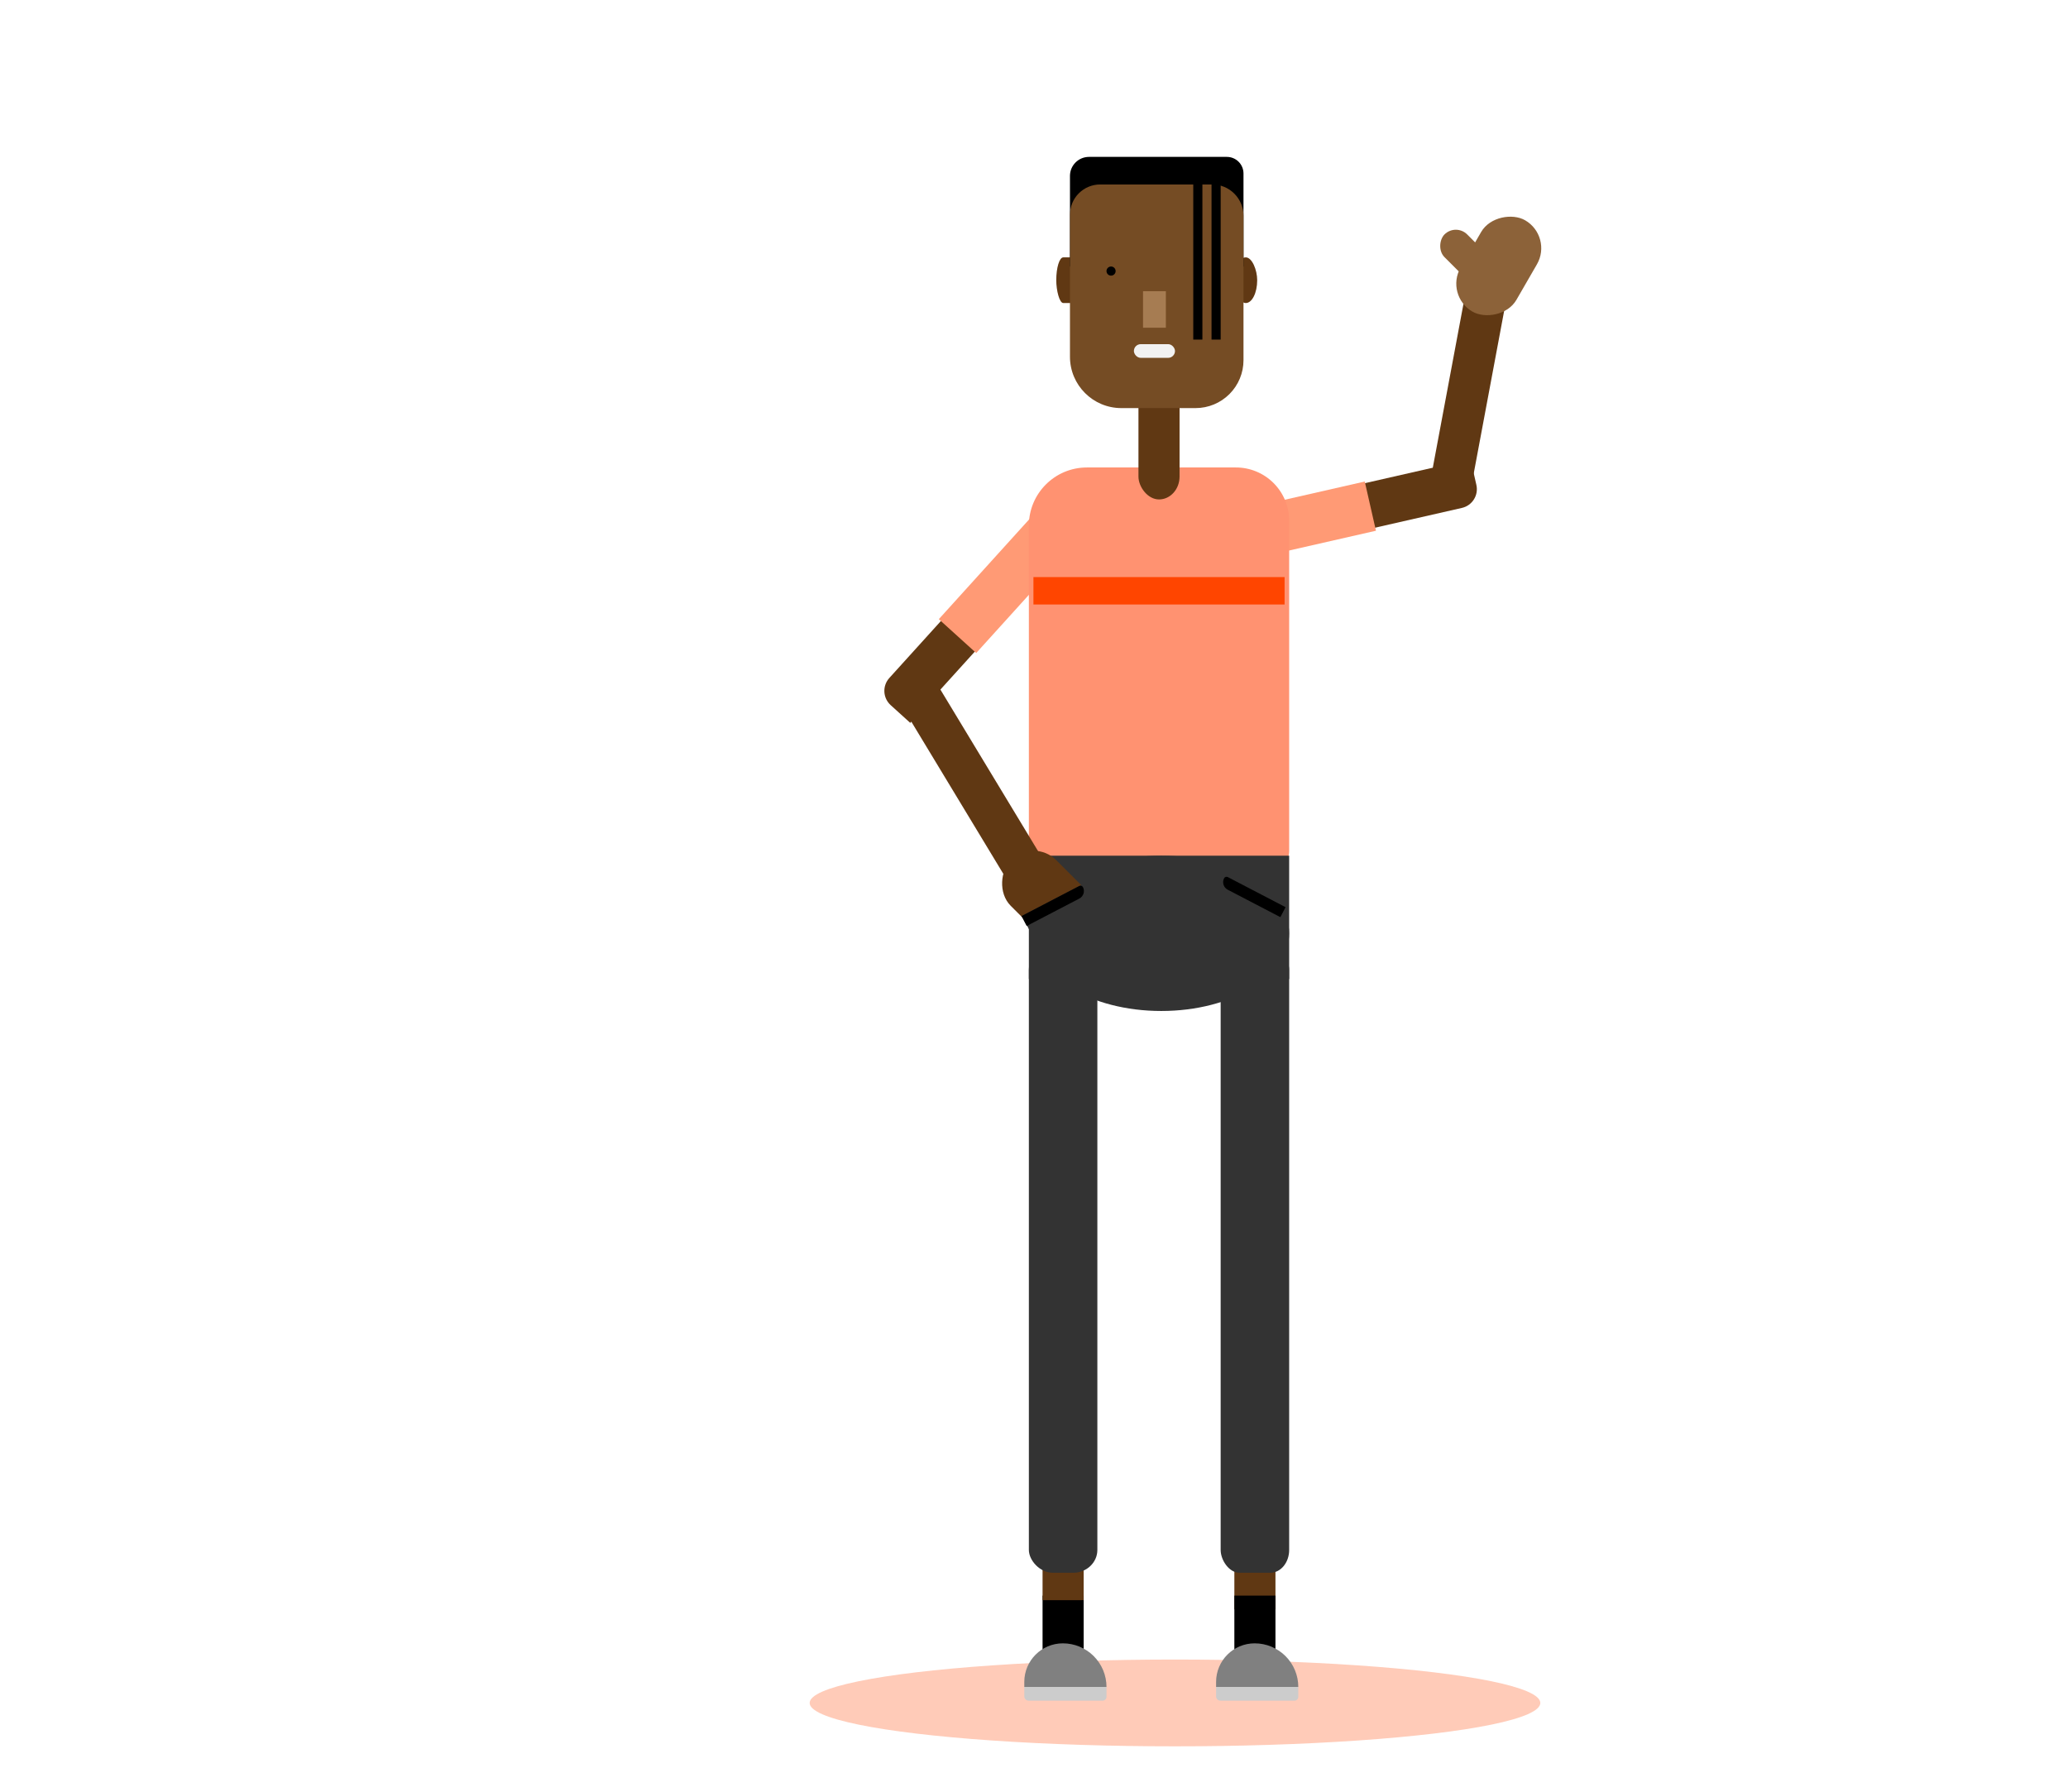 <svg id="ebuizcrlrymh1" xmlns="http://www.w3.org/2000/svg" xmlns:xlink="http://www.w3.org/1999/xlink" viewBox="0 0 452.85 392.35" shape-rendering="geometricPrecision" text-rendering="geometricPrecision"><style><![CDATA[#ebuizcrlrymh36_tr {animation: ebuizcrlrymh36_tr__tr 1000ms linear infinite normal backwards}@keyframes ebuizcrlrymh36_tr__tr { 0% {transform: translate(318.24px,107.518px) rotate(0deg);animation-timing-function: cubic-bezier(0.42,0,0.58,1)} 50% {transform: translate(318.24px,107.518px) rotate(20deg)} 100% {transform: translate(318.24px,107.518px) rotate(0deg)} }]]></style><g id="ebuizcrlrymh2"><g id="ebuizcrlrymh3"><ellipse id="ebuizcrlrymh4" rx="80" ry="9.5" transform="matrix(1 0 0 1 257.3 372.85)" opacity="0.28" fill="rgb(255,69,0)" stroke="none" stroke-width="1"/><path id="ebuizcrlrymh5" d="M301.2,91.94L311.2,91.94L311.2,126.48L305.41,126.48C303.085,126.48,301.2,124.595,301.2,122.27L301.2,91.94Z" transform="matrix(-0.222 -0.975 0.975 -0.222 267.78 432.02)" fill="rgb(96,56,19)" stroke="none" stroke-width="1"/><rect id="ebuizcrlrymh6" width="11.05" height="32.1" rx="0" ry="0" transform="matrix(0.222 0.975 -0.975 0.222 298.853 105.427)" fill="rgb(255,154,117)" stroke="none" stroke-width="1"/><path id="ebuizcrlrymh7" d="M202.2,124.94L212.2,124.94L212.2,159.48L206.41,159.48C205.293,159.48,204.223,159.036,203.433,158.247C202.644,157.457,202.2,156.387,202.2,155.27L202.2,124.94Z" transform="matrix(0.741 0.671 -0.671 0.741 149.1 -102.29)" fill="rgb(96,56,19)" stroke="none" stroke-width="1"/><rect id="ebuizcrlrymh8" width="11.05" height="32.1" rx="0" ry="0" transform="matrix(0.741 0.671 -0.671 0.741 227.12 111.776)" fill="rgb(255,154,117)" stroke="none" stroke-width="1"/><rect id="ebuizcrlrymh9" width="9" height="28" rx="0" ry="0" transform="matrix(1 0 0 1 270.3 324.35)" fill="rgb(96,56,19)" stroke="none" stroke-width="1"/><rect id="ebuizcrlrymh10" width="9" height="15" rx="0" ry="0" transform="matrix(1 0 0 1 228.3 349.35)" fill="rgb(0,0,0)" stroke="none" stroke-width="1"/><rect id="ebuizcrlrymh11" width="9" height="28" rx="0" ry="0" transform="matrix(1 0 0 1 228.3 322.35)" fill="rgb(96,56,19)" stroke="none" stroke-width="1"/><path id="ebuizcrlrymh12" d="M238,102.35L270.64,102.35C273.732,102.347,276.697,103.574,278.884,105.759C281.071,107.944,282.3,110.908,282.3,114L282.3,186.35C282.3,188.559,280.509,190.35,278.3,190.35L229.3,190.35C227.091,190.35,225.3,188.559,225.3,186.35L225.3,115.06C225.3,108.044,230.984,102.356,238,102.35Z" fill="rgb(255,146,113)" stroke="none" stroke-width="1"/><rect id="ebuizcrlrymh13" width="9" height="26" rx="4.5" ry="5" transform="matrix(1 0 0 1 249.3 83.35)" fill="rgb(96,56,19)" stroke="none" stroke-width="1"/><rect id="ebuizcrlrymh14" width="5" height="10" rx="5" ry="5" transform="matrix(1 0 0 1 270.3 56.35)" fill="rgb(96,56,19)" stroke="none" stroke-width="1"/><rect id="ebuizcrlrymh15" width="5" height="10" rx="1.54" ry="5" transform="matrix(1 0 0 1 231.3 56.35)" fill="rgb(96,56,19)" stroke="none" stroke-width="1"/><path id="ebuizcrlrymh16" d="M238.47,34.35L268.66,34.35C269.627,34.35,270.554,34.735,271.237,35.42C271.92,36.104,272.303,37.033,272.3,38L272.3,58.35L234.3,58.35L234.3,38.52C234.3,36.217,236.167,34.35,238.47,34.35Z" fill="rgb(0,0,0)" stroke="none" stroke-width="1"/><path id="ebuizcrlrymh17" d="M261.81,89.35L245.55,89.35C239.337,89.35,234.3,84.313,234.3,78.1L234.3,47C234.3,45.247,234.996,43.566,236.236,42.326C237.476,41.086,239.157,40.39,240.91,40.39L265.45,40.39C267.267,40.39,269.009,41.112,270.294,42.396C271.578,43.681,272.3,45.423,272.3,47.24L272.3,78.86C272.3,81.642,271.195,84.31,269.228,86.278C267.26,88.245,264.592,89.35,261.81,89.35Z" fill="rgb(117,76,36)" stroke="none" stroke-width="1"/><rect id="ebuizcrlrymh18" width="2" height="35" rx="1" ry="0" transform="matrix(1 0 0 1 265.3 39.35)" fill="rgb(0,0,0)" stroke="none" stroke-width="1"/><rect id="ebuizcrlrymh19" width="2" height="35" rx="1" ry="0" transform="matrix(1 0 0 1 261.3 39.35)" fill="rgb(0,0,0)" stroke="none" stroke-width="1"/><circle id="ebuizcrlrymh20" r="1" transform="matrix(1 0 0 1 243.3 59.35)" fill="rgb(0,0,0)" stroke="none" stroke-width="1"/><rect id="ebuizcrlrymh21" width="5" height="8" rx="5" ry="0" transform="matrix(1 0 0 1 250.3 63.755)" fill="rgb(166,124,82)" stroke="none" stroke-width="1"/><rect id="ebuizcrlrymh22" width="9" height="3" rx="1.5" ry="5" transform="matrix(1 0 0 1 248.3 75.35)" fill="rgb(242,242,242)" stroke="none" stroke-width="1"/><rect id="ebuizcrlrymh23" width="55" height="6" rx="0" ry="0" transform="matrix(1 0 0 1 226.3 126.35)" fill="rgb(255,69,0)" stroke="none" stroke-width="1"/><rect id="ebuizcrlrymh24" width="57" height="27" rx="0.73" ry="0" transform="matrix(1 0 0 1 225.3 187.35)" fill="rgb(51,51,51)" stroke="none" stroke-width="1"/><ellipse id="ebuizcrlrymh25" rx="28" ry="17" transform="matrix(1 0 0 1 254.3 204.35)" fill="rgb(51,51,51)" stroke="none" stroke-width="1"/><rect id="ebuizcrlrymh26" width="15" height="137" rx="5.28" ry="5" transform="matrix(1 0 0 1 225.3 207.35)" fill="rgb(51,51,51)" stroke="none" stroke-width="1"/><rect id="ebuizcrlrymh27" width="15" height="137" rx="4.12" ry="5" transform="matrix(1 0 0 1 267.3 207.35)" fill="rgb(51,51,51)" stroke="none" stroke-width="1"/><path id="ebuizcrlrymh28" d="M232.75,359.8L232.75,359.8C235.283,359.8,237.712,360.806,239.503,362.597C241.294,364.388,242.3,366.817,242.3,369.35L242.3,369.35L224.3,369.35L224.3,368.25C224.3,363.583,228.083,359.8,232.75,359.8Z" fill="rgb(128,128,128)" stroke="none" stroke-width="1"/><path id="ebuizcrlrymh29" d="M224.3,369.35L242.3,369.35L242.3,371.51C242.3,371.974,241.924,372.35,241.46,372.35L225.24,372.35C224.721,372.35,224.3,371.929,224.3,371.41L224.3,369.35Z" fill="rgb(204,204,204)" stroke="none" stroke-width="1"/><rect id="ebuizcrlrymh30" width="9" height="15" rx="0" ry="0" transform="matrix(1 0 0 1 270.3 349.35)" fill="rgb(0,0,0)" stroke="none" stroke-width="1"/><path id="ebuizcrlrymh31" d="M274.75,359.8L274.75,359.8C277.283,359.8,279.712,360.806,281.503,362.597C283.294,364.388,284.3,366.817,284.3,369.35L284.3,369.35L266.3,369.35L266.3,368.25C266.3,363.583,270.083,359.8,274.75,359.8Z" fill="rgb(128,128,128)" stroke="none" stroke-width="1"/><path id="ebuizcrlrymh32" d="M266.3,369.35L284.3,369.35L284.3,371.51C284.3,371.974,283.924,372.35,283.46,372.35L267.24,372.35C266.721,372.35,266.3,371.929,266.3,371.41L266.3,369.35Z" fill="rgb(204,204,204)" stroke="none" stroke-width="1"/><rect id="ebuizcrlrymh33" width="9.04" height="47.51" rx="0" ry="0" transform="matrix(0.86 -0.52 0.52 0.86 195.908 151.963)" fill="rgb(96,56,19)" stroke="none" stroke-width="1"/><rect id="ebuizcrlrymh34" width="23.09" height="14.12" rx="7.06" ry="15" transform="matrix(0.707 0.707 -0.707 0.707 226.313 183.341)" fill="rgb(96,56,19)" stroke="none" stroke-width="1"/><rect id="ebuizcrlrymh35" width="17.36" height="16.15" rx="0" ry="0" transform="matrix(0.462 0.887 -0.887 0.462 238.12 193.066)" fill="rgb(51,51,51)" stroke="none" stroke-width="1"/><g id="ebuizcrlrymh36_tr" transform="translate(318.24,107.518) rotate(0)"><g id="ebuizcrlrymh36" transform="translate(-318.24,-107.518)"><rect id="ebuizcrlrymh37" width="9.04" height="47.51" rx="0" ry="0" transform="matrix(0.983 0.184 -0.184 0.983 321.694 59.988)" fill="rgb(96,56,19)" stroke="none" stroke-width="1"/><rect id="ebuizcrlrymh38" width="23.09" height="14.12" rx="7.06" ry="15" transform="matrix(-0.5 0.866 -0.866 -0.5 340.087 51.758)" fill="rgb(140,98,57)" stroke="none" stroke-width="1"/><rect id="ebuizcrlrymh39" width="12.48" height="7.03" rx="3.52" ry="15" transform="matrix(0.707 0.707 -0.707 0.707 318.799 48.843)" fill="rgb(140,98,57)" stroke="none" stroke-width="1"/></g></g><path id="ebuizcrlrymh40" d="M230.31,190.78L230.31,190.78C230.803,190.78,231.276,190.976,231.625,191.325C231.974,191.674,232.17,192.147,232.17,192.64L232.17,205.64L229.72,205.64L229.72,191.37C229.725,191.046,229.986,190.785,230.31,190.78Z" transform="matrix(0.462 0.887 -0.887 0.462 299.96 -98.2)" fill="rgb(0,0,0)" stroke="none" stroke-width="1"/><path id="ebuizcrlrymh41" d="M273.13,188.78L275.58,188.78L275.58,201.78C275.58,202.273,275.384,202.746,275.035,203.095C274.686,203.444,274.213,203.64,273.72,203.64L273.72,203.64C273.561,203.64,273.408,203.577,273.296,203.464C273.183,203.352,273.12,203.199,273.12,203.04L273.12,188.78Z" transform="matrix(-0.462 0.887 -0.887 -0.462 575.14 43.58)" fill="rgb(0,0,0)" stroke="none" stroke-width="1"/></g></g></svg>